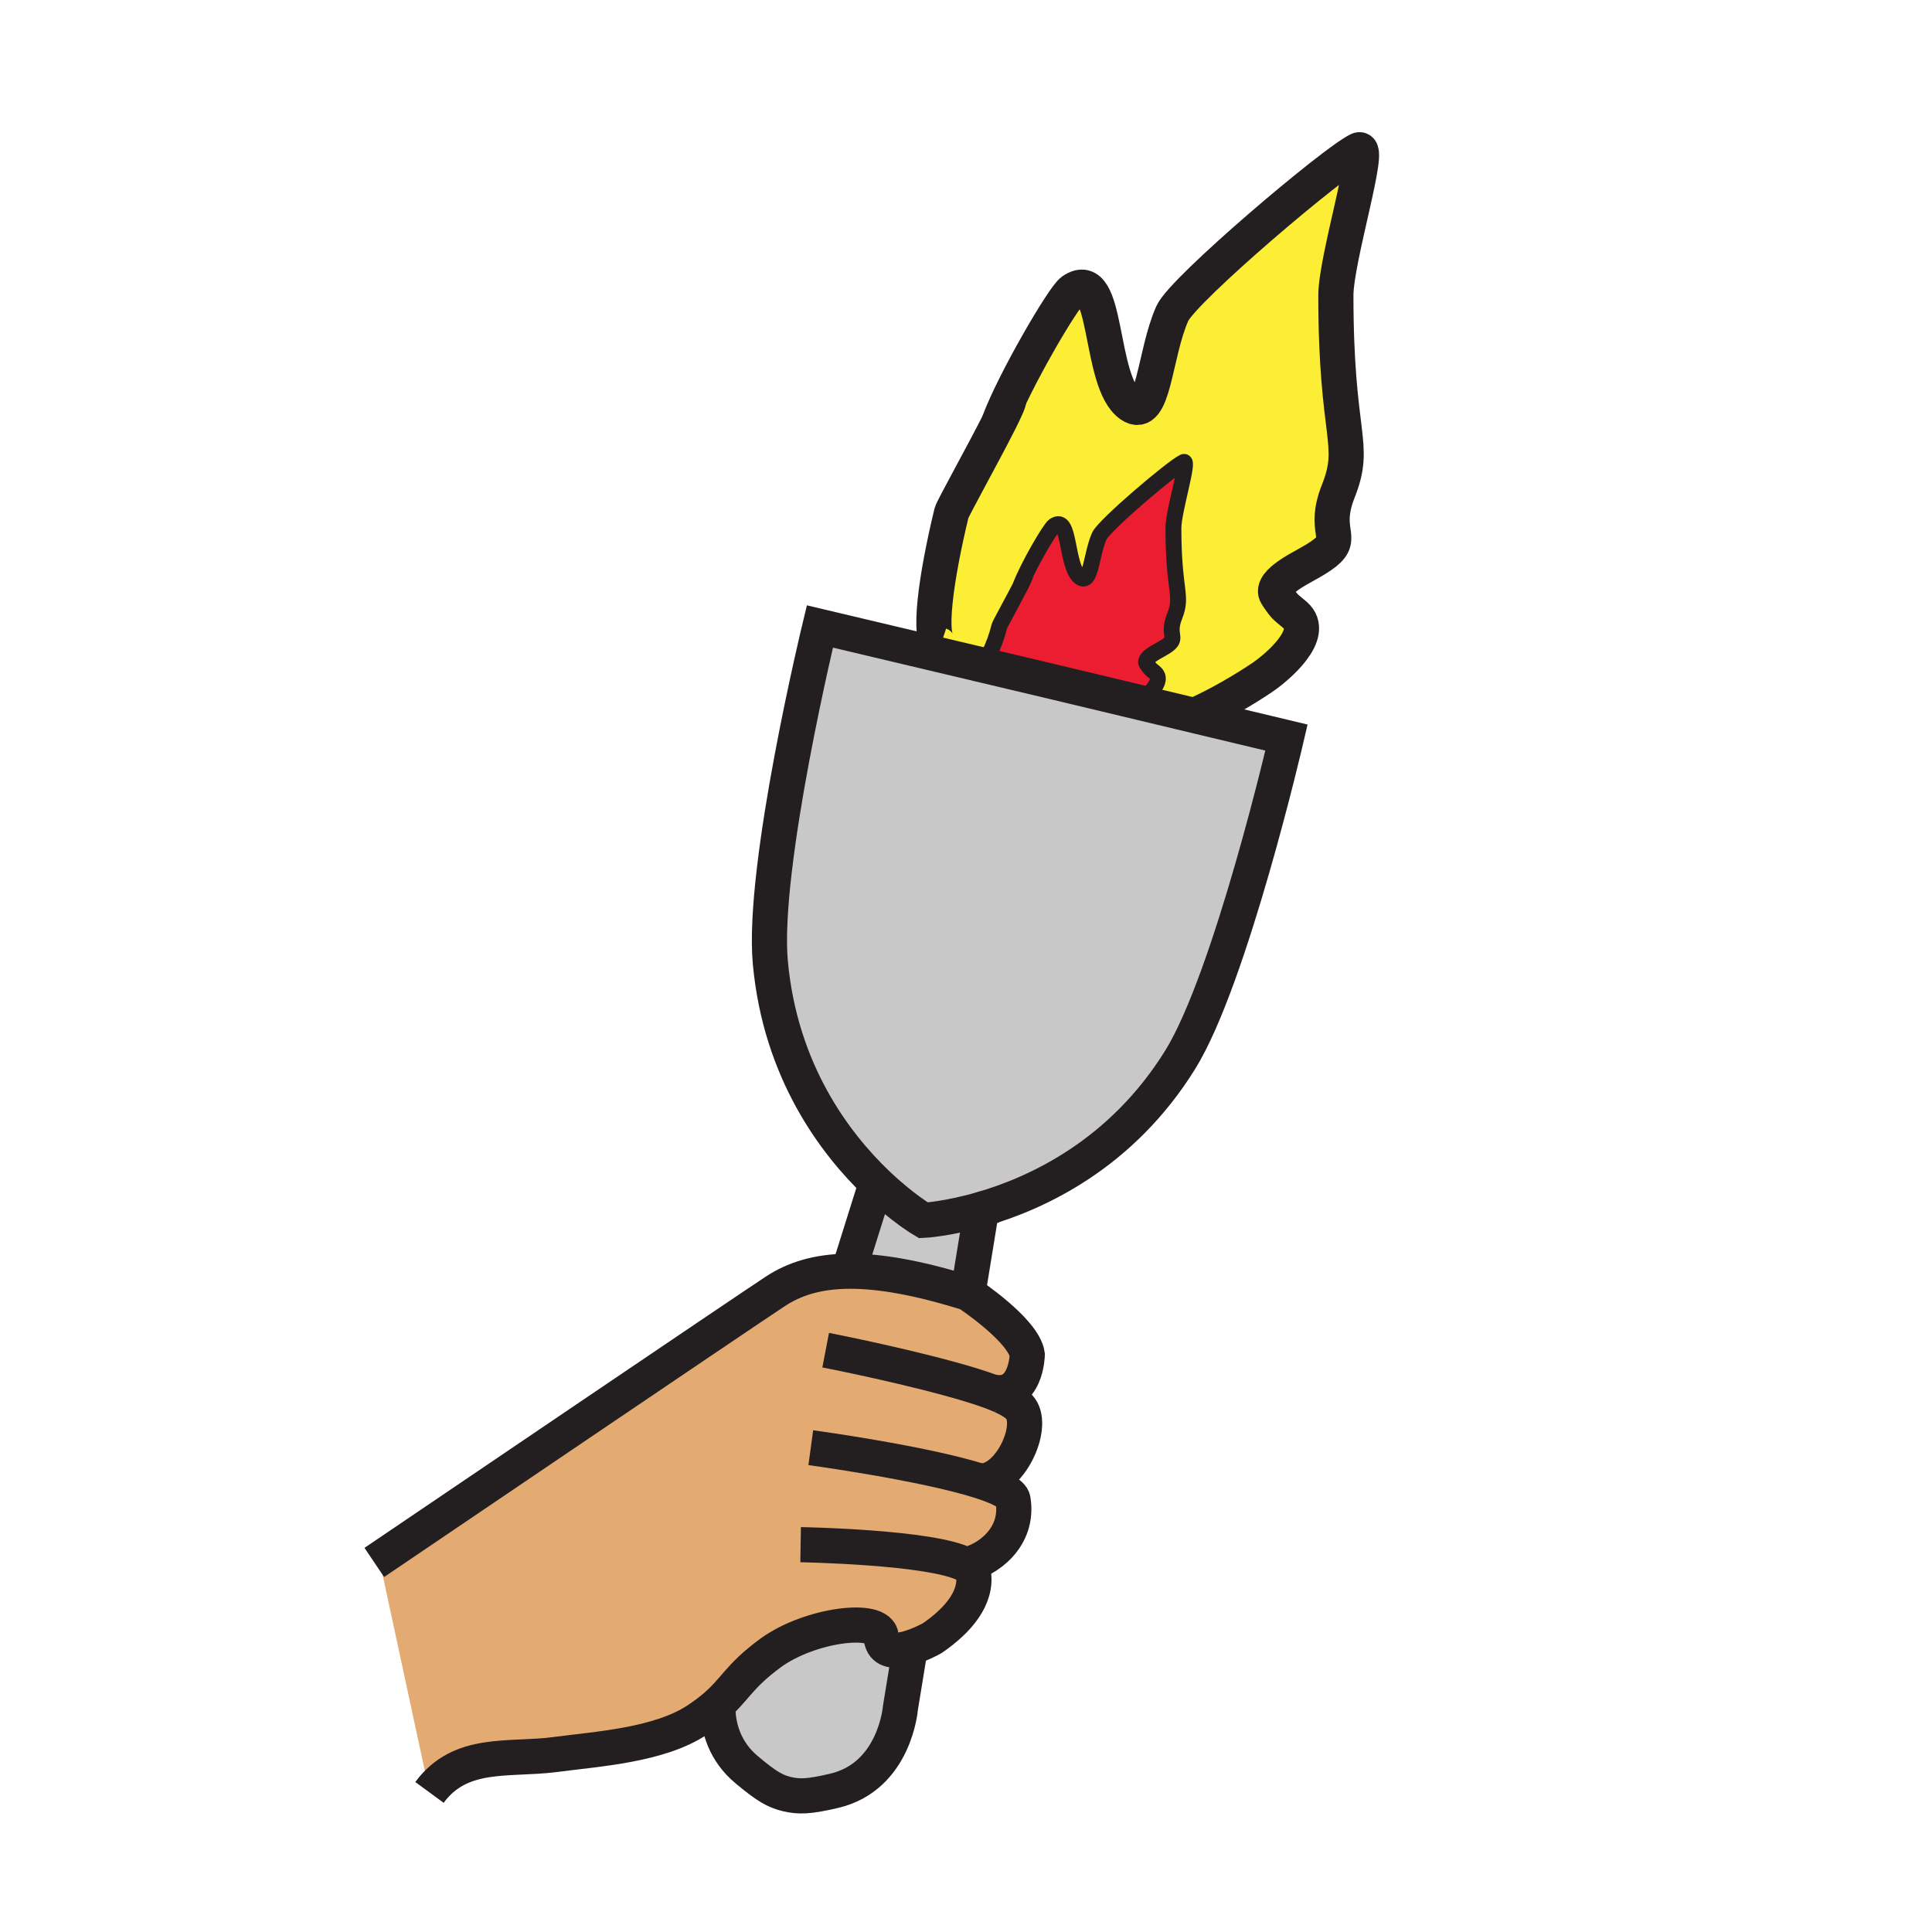 <?xml version="1.0"?><svg xmlns="http://www.w3.org/2000/svg" width="850.394" height="850.394" viewBox="0 0 850.394 850.394" overflow="visible"><path d="M439.68 185.88c6.46-17.59 28.271-55.05 32.32-57.88 16.18-11.29 11.27 40.25 25.62 50.22C507.96 185.41 508 156 516 138c4.71-10.6 71.53-67.22 82-72 5.83-2.67-10 48-10 64 0 63.15 9.46 64.98 1.06 86.19-7.06 17.81 2.921 20.19-5.81 27.14-4.96 3.94-11.24 6.4-16.37 10.11-2.899 2.09-6.95 5.46-4.88 8.56 4 6 3.88 5.04 8.07 8.71 9.649 8.37-8.141 23.22-14.551 27.54-8.359 5.65-19.26 11.91-28.229 15.96l-.25 1.06-25.42-6.08.149-.63c2.91-1.97 10.971-8.69 6.601-12.48-1.9-1.67-1.851-1.23-3.66-3.95-.94-1.4.9-2.93 2.21-3.88 2.33-1.68 5.17-2.79 7.41-4.58 3.96-3.14-.561-4.22 2.64-12.29 3.811-9.61-.479-10.44-.479-39.05 0-7.25 7.17-30.2 4.529-28.99-4.739 2.16-35.01 27.81-37.149 32.62-3.62 8.15-3.64 21.47-8.33 18.22-6.5-4.52-4.271-27.87-11.6-22.75-1.841 1.28-11.721 18.25-14.641 26.22l.021.01c-3.2 6.34-9.261 17.2-9.471 18.05-2.449 10.13-6.38 15.12-6.569 17.2l-20.25-4.8L414 284c-6-2-2-30 4.83-58.25.46-1.87 13.83-25.84 20.9-39.84l-.05-.03z" fill="#fbee34"></path><path d="M449.32 257.66l-.021-.01c2.92-7.97 12.8-24.94 14.641-26.22 7.329-5.12 5.1 18.23 11.6 22.75 4.69 3.25 4.71-10.07 8.33-18.22 2.14-4.81 32.41-30.46 37.149-32.62 2.641-1.21-4.529 21.74-4.529 28.99 0 28.61 4.29 29.44.479 39.05-3.2 8.07 1.32 9.15-2.64 12.29-2.24 1.79-5.08 2.9-7.41 4.58-1.31.95-3.15 2.48-2.21 3.88 1.81 2.72 1.76 2.28 3.66 3.95 4.37 3.79-3.69 10.51-6.601 12.48l-.149.63-38.72-9.26-29.62-7.02c.189-2.08 4.12-7.07 6.569-17.2.212-.85 6.272-11.71 9.472-18.05z" fill="#ed1d31"></path><path d="M436.5 612.61l-.01.029c1.76.66 3.34 1.301 4.68 1.931 3.93 1.81 6.79 3.66 8.11 5.51 6.069 8.58-4.96 32.12-17.74 31.81l-.021.07c8.261 2.64 13.921 5.41 14.37 8.14 2.82 16.9-11.77 26.96-20.8 28.62l-.01.011c1.95 1.039 3.15 2.189 3.36 3.479 1.85 11.04-6.831 21.13-18.09 28.84 0 0-7.17 4.07-13.41 5.09-4.65.761-8.79-.17-9.08-5.739-.45-9.271-31.56-5.391-48.78 7.25-14.24 10.479-15.38 16.06-24.86 24.01-1.97 1.649-4.29 3.399-7.17 5.32-16.73 11.14-43.54 12.789-62.97 15.329-20.04 2.61-41.35-2-55.04 16.65l-22.12-102.7c19.29-13.069 161.07-109.12 174.27-117.8 8.2-5.4 18.34-8.82 32.47-8.92 13.34-.1 30.23 2.76 52.38 9.69 0 0 24.65 16.289 26.13 27.06.001 0-.389 19.78-15.669 16.32z" fill="#e3ab72" class="aac-skin-fill"></path><path d="M400.42 726.71l-4.08 25s-2.33 30.22-29.16 36.53c-11.27 2.649-15.49 2.68-20.65 1.49l-.14-.03c-5.14-1.25-8.76-3.22-17.68-10.681-9.63-8.05-12.5-18.25-12.76-26.97l-1.73-.39c9.48-7.95 10.62-13.53 24.86-24.01 17.22-12.641 48.33-16.521 48.78-7.25.29 5.569 4.43 6.5 9.08 5.739l3.48.572zM373.66 559.13l11.95-38.08.21-.229c11.53 11.05 20.62 16.319 20.62 16.319s10.42-.51 25.63-4.899l-6.03 36.99c-22.15-6.931-39.04-9.79-52.38-9.69v-.411z" fill="#c8c8c8"></path><path d="M433.28 292.91l29.62 7.02 38.72 9.26 25.42 6.08 39.229 9.38S541.74 430.67 519.4 466.59c-25.74 41.391-62.771 58.561-87.33 65.65-15.21 4.39-25.63 4.899-25.63 4.899s-9.09-5.27-20.62-16.319c-18.15-17.4-42.36-49.13-46.75-97.18-3.84-42.13 21.81-147.89 21.81-147.89l52.15 12.36 20.25 4.8z" fill="#c8c8c8"></path><g fill="none" stroke="#231f20"><path d="M432.07 532.24c24.56-7.09 61.59-24.26 87.33-65.65 22.34-35.92 46.869-141.94 46.869-141.94l-39.229-9.38-25.42-6.08-38.72-9.26-29.62-7.02-20.25-4.8-52.15-12.36s-25.65 105.76-21.81 147.89c4.39 48.05 28.6 79.78 46.75 97.18 11.53 11.05 20.62 16.319 20.62 16.319s10.42-.509 25.63-4.899zM373.66 559.13l11.95-38.08M400.43 726.63l-.01.08-4.08 25s-2.33 30.22-29.16 36.53c-11.27 2.649-15.49 2.68-20.65 1.49l-.14-.03c-5.14-1.25-8.76-3.22-17.68-10.681-9.63-8.05-12.5-18.25-12.76-26.97" stroke-width="15.473"></path><path stroke-width="15.473" d="M432.08 532.16l-.01.08-6.03 36.99M441.17 614.57c3.93 1.81 6.79 3.66 8.11 5.51 6.069 8.58-4.96 32.12-17.74 31.81M441.17 614.57c-1.34-.63-2.92-1.271-4.68-1.931-19.23-7.21-61.01-16.02-73.06-18.34"></path><path d="M164.75 687.73s.76-.511 2.17-1.471c19.29-13.069 161.07-109.12 174.27-117.8 8.2-5.4 18.34-8.82 32.47-8.92 13.34-.1 30.23 2.76 52.38 9.69 0 0 24.65 16.289 26.13 27.06 0 0-.39 19.78-15.67 16.32" stroke-width="15.473"></path><path d="M356.88 637.21s49.44 6.72 74.64 14.75c8.261 2.64 13.921 5.41 14.37 8.14 2.82 16.9-11.77 26.96-20.8 28.62M352.4 679.91s57.91.979 72.68 8.82c1.95 1.039 3.15 2.189 3.36 3.479 1.85 11.04-6.831 21.13-18.09 28.84 0 0-7.17 4.07-13.41 5.09-4.65.761-8.79-.17-9.08-5.739-.45-9.271-31.56-5.391-48.78 7.25-14.24 10.479-15.38 16.06-24.86 24.01-1.97 1.649-4.29 3.399-7.17 5.32-16.73 11.14-43.54 12.789-62.97 15.329-20.04 2.61-41.35-2-55.04 16.65M439.68 185.88c6.46-17.59 28.271-55.05 32.32-57.88 16.18-11.29 11.27 40.25 25.62 50.22C507.96 185.41 508 156 516 138c4.71-10.6 71.53-67.22 82-72 5.83-2.67-10 48-10 64 0 63.15 9.46 64.98 1.06 86.19-7.06 17.81 2.921 20.19-5.81 27.14-4.96 3.94-11.24 6.4-16.37 10.11-2.899 2.09-6.95 5.46-4.88 8.56 4 6 3.88 5.04 8.07 8.71 9.649 8.37-8.141 23.22-14.551 27.54-8.359 5.65-19.26 11.91-28.229 15.96" stroke-width="15.473"></path><path d="M414 284c-6-2-2-30 4.83-58.25.46-1.87 13.83-25.84 20.9-39.84 2.72-5.39 4.51-9.3 4.27-9.91" stroke-width="15.473"></path><path d="M449.3 257.65c2.92-7.97 12.8-24.94 14.641-26.22 7.329-5.12 5.1 18.23 11.6 22.75 4.69 3.25 4.71-10.07 8.33-18.22 2.14-4.81 32.41-30.46 37.149-32.62 2.641-1.21-4.529 21.74-4.529 28.99 0 28.61 4.29 29.44.479 39.05-3.2 8.07 1.32 9.15-2.64 12.29-2.24 1.79-5.08 2.9-7.41 4.58-1.31.95-3.15 2.48-2.21 3.88 1.81 2.72 1.76 2.28 3.66 3.95 4.37 3.79-3.69 10.51-6.601 12.48" stroke-width="7"></path><path d="M434 294c-.57-.19-.78-.54-.72-1.09.189-2.08 4.12-7.07 6.569-17.2.21-.85 6.271-11.71 9.471-18.05 1.229-2.44 2.04-4.21 1.93-4.49" stroke-width="7"></path></g><path fill="none" d="M0 0h850.394v850.394H0z"></path></svg>